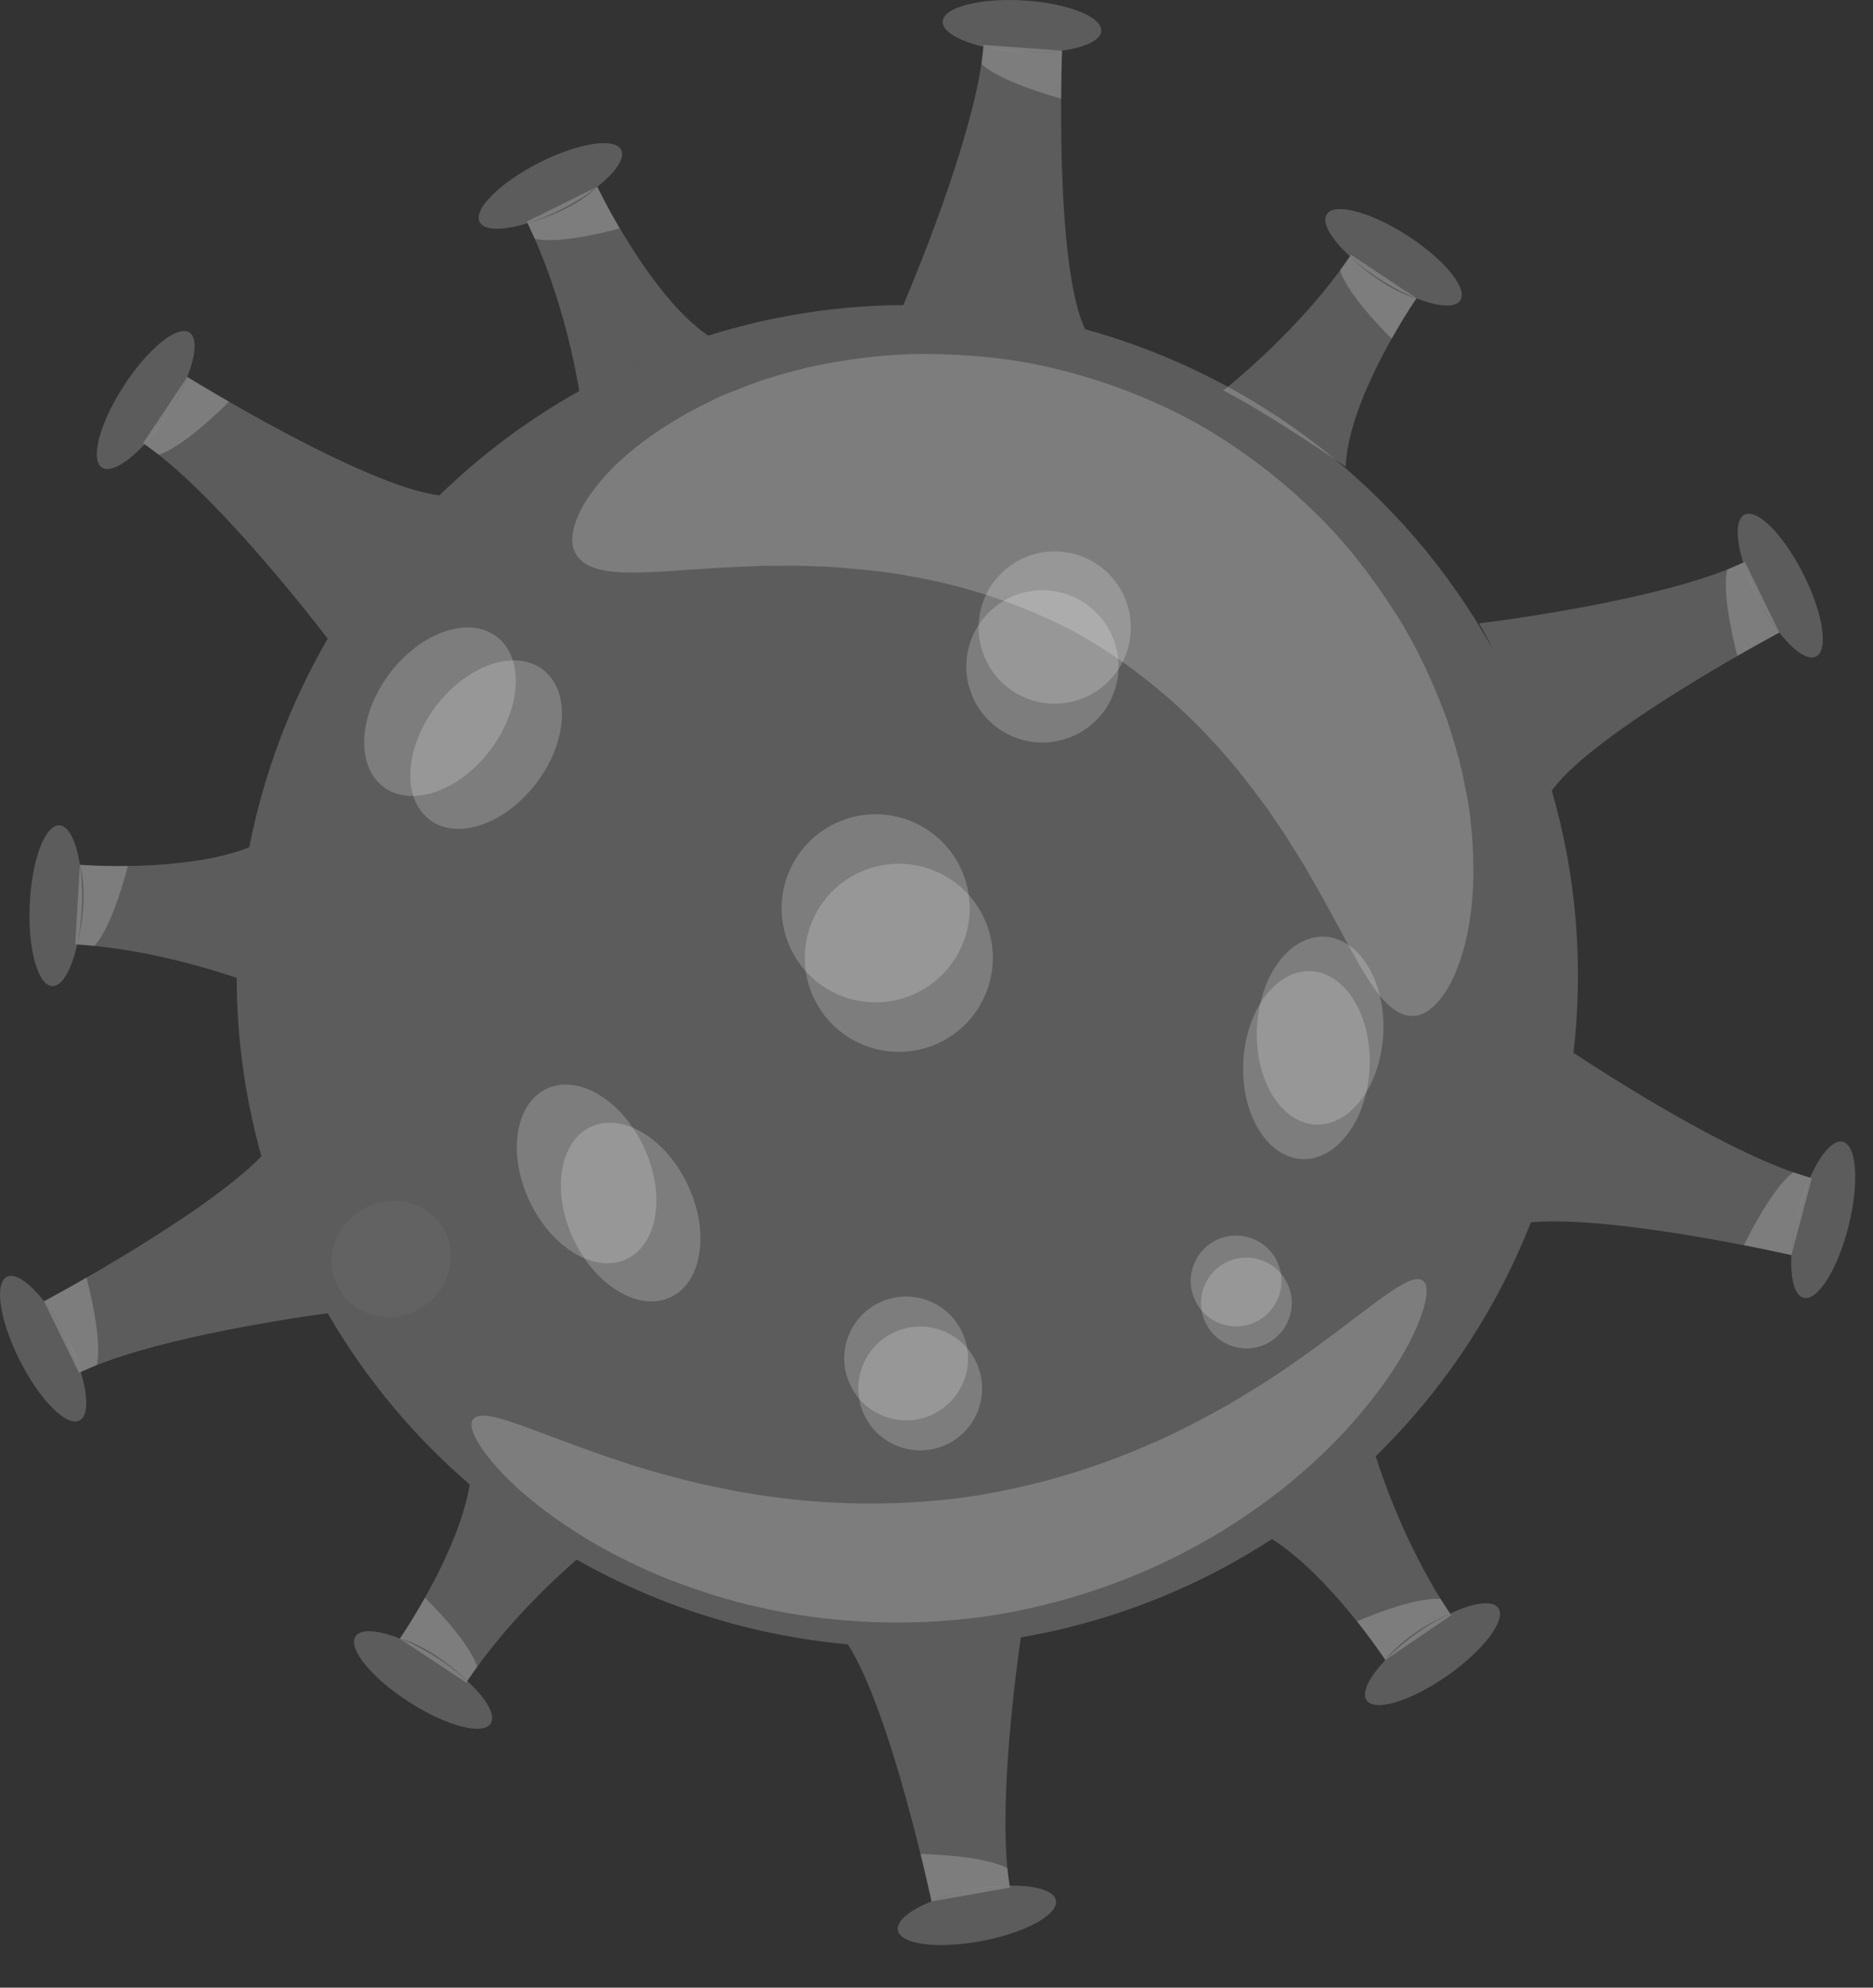 <svg width="33" height="35" viewBox="0 0 33 35" fill="none" xmlns="http://www.w3.org/2000/svg">
<rect x="0" y="0" width="33" height="35" fill="#333333" stroke="none"/>
<path d="M27.723 18.538C27.9 17.018 27.783 15.45 27.341 13.921C28.101 12.87 31.35 11.138 31.35 11.138L30.742 9.893C29.302 10.591 26.057 10.977 26.057 10.977C26.131 11.093 26.214 11.251 26.3 11.43C24.711 8.577 22.083 6.614 19.119 5.797C18.57 4.659 18.712 0.892 18.712 0.892L17.33 0.791C17.212 2.349 15.972 5.239 15.915 5.372C14.768 5.378 13.612 5.555 12.478 5.91C11.447 5.211 10.524 3.289 10.524 3.289L9.281 3.902C9.94 5.247 10.177 6.707 10.205 6.886C9.289 7.399 8.465 8.019 7.742 8.723C6.416 8.565 3.299 6.638 3.299 6.638L2.519 7.805C3.707 8.603 5.396 10.754 5.774 11.246C5.112 12.386 4.645 13.628 4.391 14.921C3.236 15.372 1.407 15.229 1.407 15.229L1.326 16.629C2.535 16.703 3.673 17.05 4.17 17.22C4.172 18.266 4.314 19.322 4.606 20.362C3.563 21.427 0.776 22.915 0.776 22.915L1.392 24.175C2.555 23.611 4.881 23.247 5.773 23.124C6.448 24.289 7.299 25.3 8.276 26.14C8.077 27.361 7.045 28.855 7.045 28.855L8.214 29.629C8.888 28.617 9.765 27.805 10.16 27.463C11.625 28.292 13.255 28.803 14.938 28.955C15.706 30.153 16.412 33.482 16.412 33.482L17.794 33.239C17.581 32.008 17.851 29.784 17.985 28.833C19.004 28.657 20.017 28.347 20.998 27.887C21.494 27.655 21.963 27.39 22.411 27.101C23.447 27.764 24.408 29.233 24.408 29.233L25.567 28.443C24.78 27.281 24.341 25.972 24.238 25.643C25.443 24.468 26.367 23.058 26.973 21.524C28.45 21.392 31.562 22.102 31.562 22.102L31.922 20.746C30.535 20.372 28.227 18.872 27.723 18.538ZM11.475 6.272C11.34 6.327 11.204 6.383 11.07 6.444C11.204 6.382 11.34 6.324 11.475 6.272Z" fill="white" fill-opacity="0.2"/>
<path d="M24.957 5.252L23.802 4.486C22.914 5.817 21.553 6.876 21.553 6.876C22.328 7.268 23.708 8.216 23.708 8.216C23.765 6.973 24.957 5.252 24.957 5.252Z" fill="white" fill-opacity="0.2"/>
<path d="M24.865 17.89C24.253 17.856 23.855 16.725 23.028 15.329C22.935 15.151 22.807 14.977 22.699 14.791C22.584 14.608 22.451 14.425 22.326 14.235C22.05 13.866 21.764 13.48 21.422 13.114C20.753 12.374 19.93 11.688 18.991 11.159C18.042 10.648 17.022 10.317 16.039 10.146C15.547 10.053 15.068 10.017 14.609 9.98C14.382 9.976 14.156 9.96 13.94 9.961C13.725 9.969 13.509 9.954 13.309 9.97C11.687 10.016 10.518 10.283 10.163 9.784C10.08 9.663 10.06 9.506 10.106 9.313C10.155 9.124 10.26 8.878 10.453 8.635C10.824 8.128 11.513 7.55 12.507 7.07C12.754 6.94 13.025 6.848 13.308 6.738C13.593 6.635 13.897 6.556 14.215 6.473C14.854 6.335 15.555 6.23 16.302 6.233C17.047 6.238 17.84 6.302 18.643 6.505C19.445 6.702 20.261 7.005 21.046 7.432C21.825 7.868 22.517 8.396 23.111 8.969C23.712 9.539 24.189 10.176 24.591 10.803C24.992 11.433 25.278 12.082 25.502 12.695C25.602 13.009 25.697 13.308 25.762 13.604C25.821 13.902 25.887 14.18 25.91 14.458C26.035 15.556 25.913 16.446 25.682 17.031C25.58 17.324 25.428 17.543 25.295 17.685C25.156 17.829 25.012 17.896 24.865 17.89Z" fill="white" fill-opacity="0.2"/>
<path d="M3.338 5.855C3.551 5.994 3.379 6.638 2.953 7.294C2.809 7.516 2.655 7.711 2.505 7.867C2.211 8.171 1.937 8.324 1.796 8.233C1.583 8.094 1.756 7.45 2.181 6.794C2.607 6.137 3.126 5.717 3.338 5.855Z" fill="white" fill-opacity="0.2"/>
<path d="M2.548 7.822C2.548 7.822 3.09 7.212 3.299 6.637C3.521 6.771 3.775 6.924 4.035 7.073C4.035 7.073 3.256 7.867 2.795 8.005L2.548 7.822Z" fill="white" fill-opacity="0.2"/>
<path d="M1.046 14.533C1.3 14.545 1.477 15.187 1.442 15.969C1.43 16.233 1.396 16.48 1.346 16.69C1.247 17.1 1.087 17.372 0.92 17.364C0.666 17.352 0.489 16.71 0.524 15.928C0.558 15.146 0.792 14.522 1.046 14.533Z" fill="white" fill-opacity="0.2"/>
<path d="M1.36 16.63C1.36 16.63 1.578 15.85 1.408 15.227C1.669 15.246 1.953 15.252 2.253 15.248C2.253 15.248 1.992 16.303 1.664 16.655L1.36 16.63Z" fill="white" fill-opacity="0.2"/>
<path d="M0.121 22.485C0.347 22.37 0.817 22.844 1.17 23.542C1.29 23.778 1.38 24.01 1.439 24.217C1.555 24.624 1.549 24.938 1.399 25.014C1.172 25.128 0.702 24.655 0.349 23.957C-0.004 23.259 -0.106 22.6 0.121 22.485Z" fill="white" fill-opacity="0.2"/>
<path d="M1.422 24.159C1.422 24.159 1.168 23.382 0.776 22.913C1.004 22.789 1.264 22.646 1.523 22.497C1.523 22.497 1.817 23.569 1.705 24.037L1.422 24.159Z" fill="white" fill-opacity="0.2"/>
<path d="M6.263 28.816C6.4 28.603 7.045 28.773 7.703 29.196C7.926 29.339 8.121 29.493 8.277 29.642C8.582 29.934 8.736 30.208 8.645 30.349C8.508 30.563 7.863 30.393 7.205 29.97C6.547 29.546 6.126 29.029 6.263 28.816Z" fill="white" fill-opacity="0.2"/>
<path d="M8.233 29.599C8.233 29.599 7.668 29.02 7.045 28.853C7.192 28.636 7.34 28.393 7.487 28.133C7.487 28.133 8.268 28.889 8.407 29.35L8.233 29.599Z" fill="white" fill-opacity="0.2"/>
<path d="M15.82 33.991C15.773 33.742 16.357 33.421 17.126 33.276C17.386 33.227 17.634 33.203 17.85 33.204C18.273 33.206 18.573 33.298 18.604 33.464C18.651 33.714 18.067 34.034 17.297 34.179C16.528 34.325 15.867 34.241 15.82 33.991Z" fill="white" fill-opacity="0.2"/>
<path d="M17.788 33.204C17.788 33.204 16.972 33.233 16.413 33.48C16.356 33.227 16.291 32.937 16.219 32.647C16.219 32.647 17.331 32.662 17.749 32.9L17.788 33.204Z" fill="white" fill-opacity="0.2"/>
<path d="M24.079 29.941C23.934 29.733 24.335 29.201 24.975 28.751C25.191 28.599 25.408 28.476 25.605 28.389C25.991 28.216 26.303 28.177 26.399 28.315C26.544 28.523 26.144 29.055 25.503 29.505C24.863 29.953 24.226 30.149 24.079 29.941Z" fill="white" fill-opacity="0.2"/>
<path d="M25.549 28.413C25.549 28.413 24.799 28.717 24.409 29.231C24.265 29.013 24.095 28.785 23.91 28.549C23.91 28.549 24.905 28.112 25.384 28.156L25.549 28.413Z" fill="white" fill-opacity="0.2"/>
<path d="M31.778 22.853C31.531 22.791 31.487 22.125 31.677 21.367C31.742 21.11 31.825 20.876 31.916 20.68C32.095 20.298 32.305 20.064 32.468 20.105C32.715 20.166 32.759 20.832 32.569 21.591C32.378 22.35 32.025 22.914 31.778 22.853Z" fill="white" fill-opacity="0.2"/>
<path d="M31.89 20.735C31.89 20.735 31.574 21.489 31.563 22.1C31.309 22.044 31.019 21.982 30.725 21.926C30.725 21.926 31.206 20.923 31.597 20.643L31.89 20.735Z" fill="white" fill-opacity="0.2"/>
<path d="M12.12 20.87C12.509 21.699 12.371 22.582 11.814 22.843C11.257 23.104 10.49 22.644 10.102 21.816C9.715 20.988 9.851 20.104 10.409 19.843C10.966 19.582 11.732 20.041 12.12 20.87Z" fill="white" fill-opacity="0.2"/>
<path d="M11.344 20.199C11.732 21.027 11.595 21.91 11.038 22.171C10.48 22.433 9.714 21.973 9.326 21.144C8.938 20.316 9.075 19.433 9.632 19.171C10.19 18.91 10.956 19.37 11.344 20.199Z" fill="white" fill-opacity="0.2"/>
<path d="M7.675 12.442C8.225 11.711 9.07 11.419 9.562 11.789C10.053 12.159 10.006 13.052 9.456 13.782C8.906 14.513 8.061 14.805 7.569 14.435C7.077 14.065 7.125 13.172 7.675 12.442Z" fill="white" fill-opacity="0.2"/>
<path d="M6.862 11.862C7.413 11.131 8.257 10.839 8.749 11.209C9.24 11.579 9.193 12.472 8.642 13.203C8.092 13.934 7.248 14.226 6.756 13.856C6.265 13.486 6.312 12.593 6.862 11.862Z" fill="white" fill-opacity="0.2"/>
<path d="M17.2 23.987C17.456 24.532 17.221 25.182 16.675 25.437C16.13 25.692 15.481 25.457 15.225 24.912C14.97 24.367 15.205 23.717 15.75 23.462C16.296 23.206 16.945 23.442 17.2 23.987Z" fill="white" fill-opacity="0.2"/>
<path d="M16.952 23.458C17.208 24.003 16.973 24.653 16.427 24.908C15.882 25.164 15.233 24.928 14.978 24.383C14.722 23.838 14.957 23.188 15.502 22.933C16.048 22.678 16.697 22.913 16.952 23.458Z" fill="white" fill-opacity="0.2"/>
<path d="M19.645 12.139C19.422 12.845 18.668 13.236 17.962 13.013C17.256 12.79 16.865 12.037 17.088 11.331C17.311 10.625 18.064 10.233 18.77 10.457C19.477 10.68 19.868 11.433 19.645 12.139Z" fill="white" fill-opacity="0.2"/>
<path d="M19.861 11.455C19.638 12.161 18.885 12.552 18.178 12.329C17.472 12.106 17.081 11.352 17.304 10.646C17.527 9.94 18.281 9.549 18.987 9.772C19.693 9.995 20.084 10.748 19.861 11.455Z" fill="white" fill-opacity="0.2"/>
<path d="M22.684 22.605C22.872 23.005 22.7 23.482 22.299 23.669C21.9 23.856 21.423 23.684 21.236 23.284C21.049 22.884 21.221 22.408 21.621 22.22C22.021 22.033 22.497 22.205 22.684 22.605Z" fill="white" fill-opacity="0.2"/>
<path d="M22.503 22.217C22.69 22.617 22.518 23.093 22.118 23.281C21.718 23.468 21.242 23.296 21.055 22.896C20.867 22.496 21.039 22.02 21.44 21.832C21.839 21.645 22.316 21.818 22.503 22.217Z" fill="white" fill-opacity="0.2"/>
<path d="M31.997 11.561C31.773 11.674 31.309 11.207 30.961 10.517C30.843 10.284 30.754 10.055 30.696 9.849C30.582 9.448 30.587 9.138 30.736 9.063C30.96 8.95 31.424 9.417 31.772 10.107C32.12 10.797 32.221 11.448 31.997 11.561Z" fill="white" fill-opacity="0.2"/>
<path d="M30.711 9.908C30.711 9.908 30.962 10.675 31.349 11.139C31.124 11.261 30.867 11.402 30.611 11.55C30.611 11.55 30.321 10.49 30.432 10.028L30.711 9.908Z" fill="white" fill-opacity="0.2"/>
<path d="M25.729 5.289C25.593 5.5 24.957 5.332 24.307 4.913C24.087 4.771 23.894 4.619 23.74 4.472C23.438 4.184 23.286 3.913 23.376 3.773C23.512 3.562 24.148 3.73 24.798 4.149C25.448 4.568 25.865 5.078 25.729 5.289Z" fill="white" fill-opacity="0.2"/>
<path d="M23.784 4.514C23.784 4.514 24.342 5.087 24.958 5.253C24.812 5.466 24.666 5.707 24.52 5.964C24.52 5.964 23.749 5.216 23.611 4.761L23.784 4.514Z" fill="white" fill-opacity="0.2"/>
<path d="M19.403 0.545C19.388 0.795 18.75 0.961 17.979 0.915C17.718 0.899 17.475 0.862 17.268 0.809C16.864 0.705 16.599 0.544 16.609 0.378C16.624 0.128 17.261 -0.038 18.033 0.008C18.804 0.054 19.417 0.294 19.403 0.545Z" fill="white" fill-opacity="0.2"/>
<path d="M17.327 0.824C17.327 0.824 18.116 0.993 18.712 0.892C18.704 1.148 18.697 1.441 18.696 1.736C18.696 1.736 17.634 1.454 17.291 1.125L17.327 0.824Z" fill="white" fill-opacity="0.2"/>
<path d="M10.944 2.639C11.058 2.863 10.593 3.328 9.904 3.679C9.671 3.798 9.443 3.889 9.238 3.947C8.837 4.063 8.526 4.058 8.45 3.91C8.337 3.686 8.802 3.221 9.491 2.869C10.18 2.518 10.831 2.415 10.944 2.639Z" fill="white" fill-opacity="0.2"/>
<path d="M9.296 3.93C9.296 3.93 10.072 3.737 10.524 3.288C10.635 3.521 10.77 3.768 10.918 4.023C10.918 4.023 9.884 4.314 9.422 4.204L9.296 3.93Z" fill="white" fill-opacity="0.2"/>
<path d="M24.131 18.81C24.086 19.723 23.552 20.44 22.937 20.41C22.322 20.379 21.86 19.614 21.905 18.701C21.949 17.787 22.484 17.071 23.099 17.101C23.713 17.131 24.175 17.896 24.131 18.81Z" fill="white" fill-opacity="0.2"/>
<path d="M24.372 18.201C24.327 19.115 23.793 19.831 23.178 19.802C22.563 19.772 22.101 19.007 22.146 18.093C22.191 17.18 22.725 16.463 23.34 16.494C23.955 16.523 24.417 17.288 24.372 18.201Z" fill="white" fill-opacity="0.2"/>
<path d="M17.336 16.163C17.724 16.992 17.368 17.978 16.539 18.366C15.71 18.754 14.724 18.397 14.336 17.569C13.948 16.74 14.305 15.754 15.134 15.366C15.962 14.978 16.948 15.335 17.336 16.163Z" fill="white" fill-opacity="0.2"/>
<path d="M16.928 15.291C17.316 16.12 16.959 17.106 16.13 17.494C15.301 17.882 14.316 17.526 13.928 16.697C13.539 15.868 13.897 14.882 14.725 14.494C15.553 14.107 16.54 14.463 16.928 15.291Z" fill="white" fill-opacity="0.2"/>
<path d="M25.068 22.55C25.186 22.631 25.153 22.934 24.945 23.404C24.739 23.875 24.338 24.5 23.718 25.178C23.409 25.518 23.038 25.86 22.616 26.203C22.188 26.535 21.711 26.873 21.172 27.169C20.103 27.772 18.807 28.247 17.386 28.461C15.964 28.662 14.585 28.576 13.388 28.305C12.787 28.174 12.234 27.986 11.729 27.791C11.227 27.583 10.773 27.361 10.38 27.124C9.592 26.651 9.03 26.166 8.698 25.774C8.364 25.383 8.247 25.102 8.336 24.991C8.533 24.747 9.473 25.257 11.009 25.757C11.392 25.884 11.817 25.999 12.27 26.112C12.728 26.211 13.215 26.314 13.732 26.374C14.764 26.506 15.908 26.519 17.078 26.355C18.247 26.178 19.338 25.84 20.29 25.418C20.769 25.212 21.206 24.976 21.616 24.749C22.018 24.512 22.393 24.28 22.723 24.049C24.055 23.131 24.81 22.373 25.068 22.55Z" fill="white" fill-opacity="0.2"/>
<g opacity="0.2">
<path d="M6.423 21.276C6.943 21.002 7.575 21.18 7.835 21.674C8.095 22.168 7.884 22.789 7.364 23.063C6.844 23.336 6.212 23.159 5.953 22.665C5.693 22.172 5.904 21.55 6.423 21.276Z" fill="white" fill-opacity="0.2"/>
</g>
</svg>
